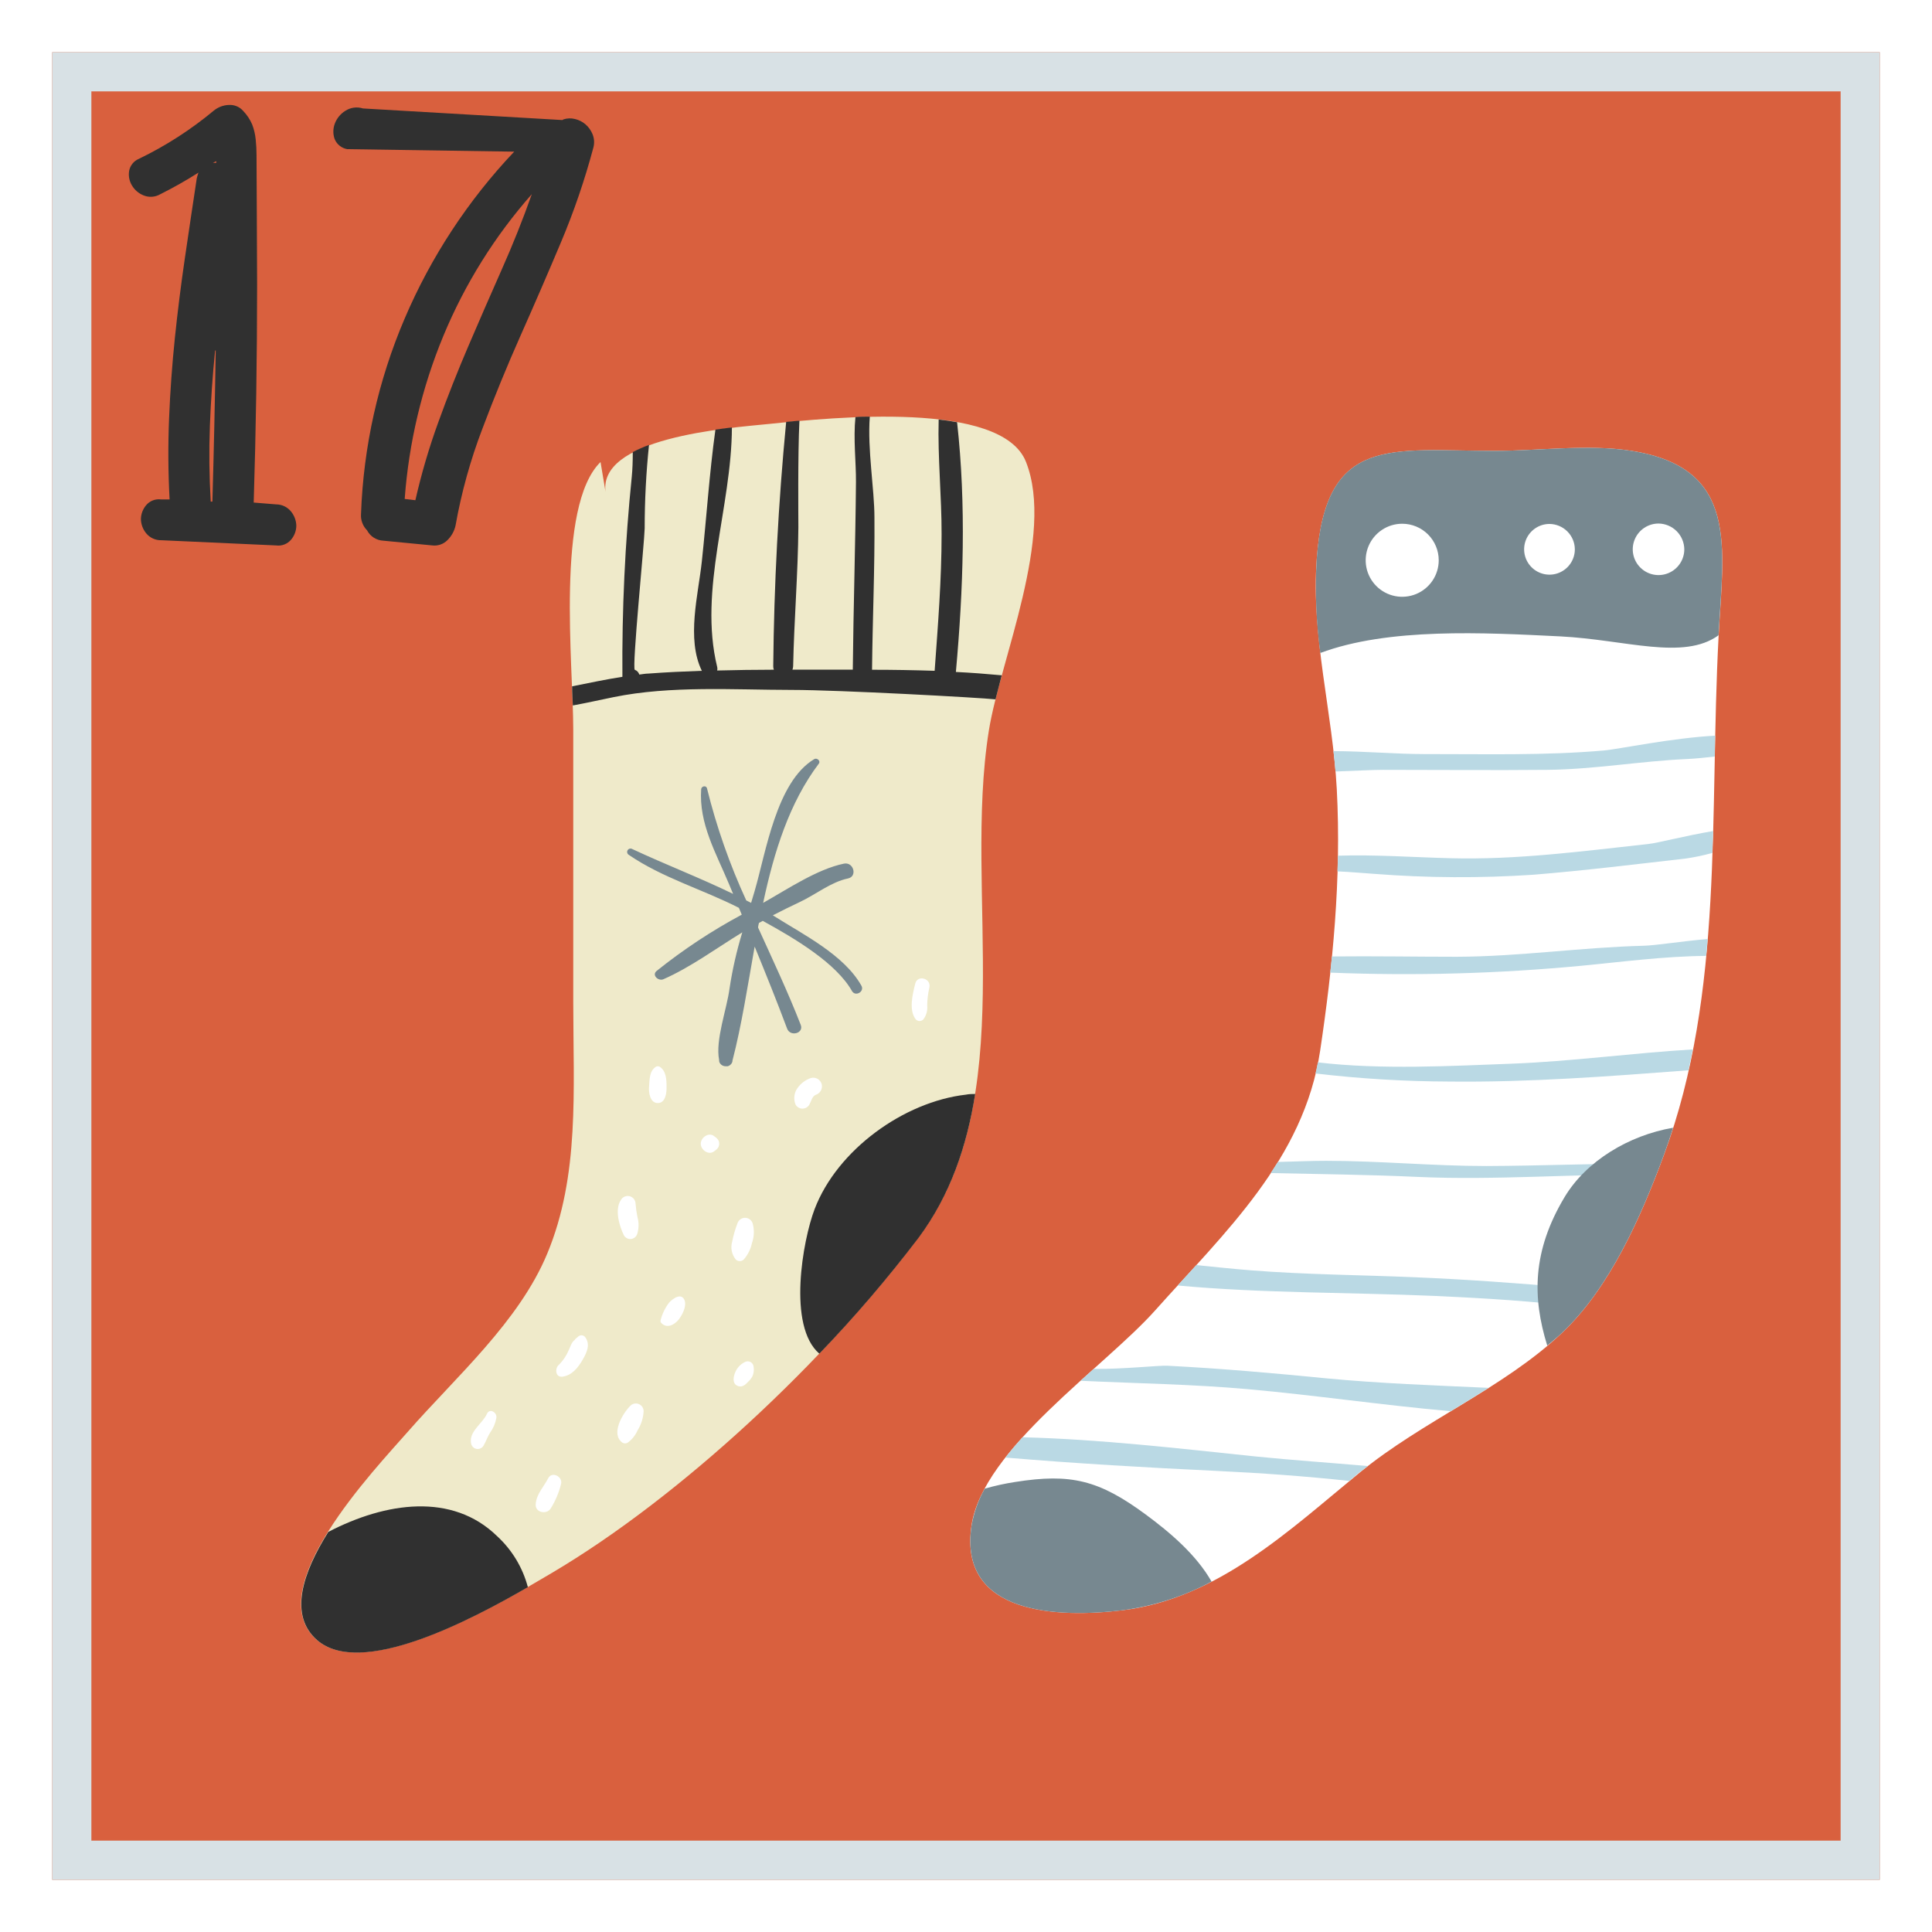 <svg width="148" height="148" viewBox="0 0 148 148" fill="none" xmlns="http://www.w3.org/2000/svg">
<g filter="url(#filter0_d)">
<path d="M144 0H4V140H144V0Z" fill="#D9603E"/>
<path d="M21.153 34.638C21.374 34.638 21.591 34.688 21.79 34.783C21.988 34.879 22.163 35.018 22.3 35.19C22.55 35.498 22.691 35.88 22.7 36.277C22.693 36.667 22.552 37.042 22.3 37.34C22.162 37.504 21.984 37.631 21.784 37.709C21.583 37.786 21.366 37.812 21.153 37.783L12.361 37.384C12.138 37.39 11.917 37.345 11.715 37.252C11.513 37.159 11.334 37.021 11.194 36.848C10.943 36.542 10.802 36.161 10.794 35.765C10.801 35.376 10.942 35 11.194 34.702C11.332 34.537 11.509 34.41 11.71 34.332C11.911 34.255 12.128 34.229 12.341 34.259H12.992C12.88 32.188 12.867 30.119 12.952 28.052C13.036 25.982 13.184 23.931 13.396 21.889C13.608 19.847 13.864 17.809 14.163 15.77C14.463 13.732 14.763 11.69 15.075 9.648C15.102 9.536 15.146 9.392 15.202 9.224C14.254 9.827 13.275 10.381 12.269 10.883C12.077 10.993 11.862 11.058 11.641 11.073C11.42 11.088 11.199 11.051 10.994 10.966C10.62 10.817 10.306 10.547 10.103 10.199C9.905 9.868 9.83 9.477 9.891 9.096C9.929 8.888 10.018 8.694 10.152 8.53C10.285 8.366 10.458 8.239 10.654 8.161C12.709 7.166 14.635 5.925 16.389 4.464C16.71 4.206 17.105 4.057 17.516 4.04C17.727 4.024 17.939 4.059 18.134 4.14C18.329 4.221 18.502 4.347 18.639 4.508C18.928 4.81 19.16 5.162 19.323 5.547C19.46 5.91 19.549 6.289 19.587 6.674C19.63 7.072 19.651 7.473 19.651 7.873C19.651 8.273 19.695 16.354 19.695 17.797C19.695 23.392 19.608 28.959 19.435 34.498L21.153 34.638ZM16.477 22.864C16.283 24.793 16.15 26.714 16.078 28.627C16.006 30.54 16.027 32.473 16.142 34.426H16.27C16.381 30.574 16.467 26.71 16.525 22.836L16.477 22.864ZM16.309 8.477H16.565V8.345L16.309 8.477Z" fill="#303030"/>
<path d="M43.166 5.144C43.45 5.053 43.753 5.043 44.042 5.116C44.336 5.183 44.61 5.32 44.841 5.515C45.084 5.723 45.273 5.986 45.393 6.283C45.526 6.61 45.547 6.973 45.453 7.314C44.792 9.792 43.96 12.221 42.963 14.584C41.961 16.96 40.936 19.326 39.889 21.681C38.842 24.037 37.864 26.421 36.956 28.835C36.037 31.237 35.348 33.721 34.898 36.253C34.804 36.681 34.587 37.073 34.274 37.38C34.122 37.533 33.937 37.648 33.733 37.718C33.53 37.787 33.312 37.808 33.099 37.78L29.378 37.42C29.116 37.41 28.861 37.331 28.639 37.191C28.417 37.05 28.237 36.853 28.115 36.621C27.953 36.457 27.828 36.261 27.749 36.045C27.67 35.829 27.638 35.599 27.656 35.37C27.84 30.219 28.972 25.146 30.997 20.407C33.014 15.679 35.856 11.349 39.39 7.617L26.601 7.426C26.383 7.389 26.178 7.296 26.007 7.156C25.835 7.016 25.704 6.833 25.625 6.626C25.499 6.249 25.508 5.839 25.649 5.467C25.802 5.063 26.083 4.721 26.449 4.492C26.648 4.363 26.872 4.279 27.108 4.247C27.343 4.215 27.582 4.236 27.808 4.308L43.079 5.196L43.166 5.144ZM31.82 34.319C32.282 32.285 32.87 30.283 33.583 28.324C34.291 26.365 35.06 24.42 35.889 22.489C36.717 20.557 37.558 18.628 38.411 16.702C39.271 14.773 40.048 12.829 40.741 10.871C37.905 14.086 35.619 17.747 33.974 21.705C32.321 25.692 31.318 29.918 31.001 34.223L31.82 34.319Z" fill="#303030"/>
<path d="M102.404 56.46C102.767 63.33 102.084 70.116 101.129 76.49C99.882 84.819 93.819 90.41 88.488 96.385C84.591 100.754 75.299 106.98 74.424 112.855C73.373 119.773 81.178 119.937 86.014 119.35C93.272 118.467 98.803 113.195 104.182 108.787C108.978 104.858 115.137 102.364 119.637 98.124C123.334 94.643 125.712 89.208 127.474 84.448C132.086 71.994 130.931 58.402 131.651 44.762C132.014 37.86 133.249 31.849 124.988 30.538C121.703 30.014 117.858 30.538 114.521 30.538C106.556 30.538 101.564 29.283 100.869 38.827C100.429 44.794 102.092 50.573 102.404 56.46Z" fill="white"/>
<path d="M115.74 77.486C111.26 77.649 105.845 77.965 100.953 77.382C100.897 77.669 100.841 77.953 100.773 78.233C104.182 78.635 107.612 78.842 111.044 78.852C117.139 78.92 123.254 78.453 129.345 77.989C129.461 77.462 129.572 76.934 129.672 76.391C125.032 76.666 120.376 77.314 115.74 77.486Z" fill="#BAD9E4"/>
<path d="M101.624 101.589C97.572 101.189 93.519 100.83 89.451 100.622C88.731 100.586 85.994 100.898 83.788 100.862C83.452 101.161 83.112 101.465 82.772 101.777H82.86C87.109 101.977 91.333 102.037 95.578 102.416C100.617 102.864 105.881 103.639 111.132 104.107C112.107 103.515 113.082 102.908 114.038 102.316C109.909 102.128 105.729 101.981 101.624 101.589Z" fill="#BAD9E4"/>
<path d="M104.782 108.307C101.908 108.051 99.015 107.86 96.149 107.568C90.454 106.976 84.307 106.253 78.328 106.101C77.862 106.618 77.424 107.136 77.013 107.656C82.433 108.111 87.888 108.427 93.287 108.683C96.597 108.839 99.986 109.083 103.359 109.446C103.631 109.218 103.906 108.991 104.158 108.771C104.374 108.623 104.586 108.479 104.782 108.307Z" fill="#BAD9E4"/>
<path d="M117.443 63.01C121.343 62.694 125.248 62.211 129.141 61.767C129.829 61.668 130.51 61.524 131.179 61.336C131.179 60.78 131.219 60.22 131.235 59.661C129.077 60.025 127.01 60.576 126.255 60.656C121.191 61.208 116.176 61.883 111.068 61.743C108.183 61.667 105.329 61.459 102.488 61.551C102.488 61.951 102.464 62.351 102.452 62.75C103.439 62.794 104.41 62.882 105.281 62.942C109.328 63.257 113.392 63.279 117.443 63.01Z" fill="#BAD9E4"/>
<path d="M108.387 93.844C104.19 93.664 100.018 93.644 95.825 93.312C94.447 93.204 93.048 93.052 91.641 92.912L90.214 94.475C96.749 95.079 103.467 94.995 109.909 95.274C113.682 95.446 117.599 95.674 121.383 96.17C121.707 95.77 122.031 95.37 122.331 94.923C121.599 94.807 120.872 94.699 120.152 94.635C116.248 94.295 112.307 94.007 108.387 93.844Z" fill="#BAD9E4"/>
<path d="M126.423 85.127C122.235 85.127 118.05 85.307 113.862 85.323C109.765 85.323 105.669 84.923 101.56 84.923C100.513 84.923 99.238 84.979 97.891 85.011C97.712 85.295 97.532 85.579 97.344 85.862C101.077 85.946 104.818 85.982 108.534 86.154C114.557 86.43 120.772 85.91 126.879 85.966C126.995 85.671 127.102 85.379 127.214 85.083C126.947 85.127 126.695 85.127 126.423 85.127Z" fill="#BAD9E4"/>
<path d="M121.204 69.976C124.133 69.696 127.47 69.253 130.699 69.225C130.739 68.793 130.779 68.365 130.815 67.934C128.817 68.102 126.871 68.425 125.904 68.449C121.128 68.573 116.42 69.273 111.624 69.293C108.427 69.293 105.229 69.233 102.032 69.269C101.992 69.668 101.944 70.096 101.9 70.508C108.339 70.765 114.788 70.587 121.204 69.976Z" fill="#BAD9E4"/>
<path d="M122.874 53.49C118.306 53.89 113.702 53.758 109.122 53.766C106.928 53.766 104.522 53.546 102.148 53.538C102.208 54.058 102.26 54.581 102.308 55.101C103.73 55.053 105.105 54.973 105.937 54.973C110.141 54.973 114.349 55.013 118.558 54.973C122.131 54.937 125.656 54.305 129.213 54.146C129.92 54.114 130.639 54.034 131.359 53.954C131.359 53.414 131.379 52.875 131.391 52.355C128.046 52.535 124.037 53.382 122.874 53.49Z" fill="#BAD9E4"/>
<path d="M128.17 82.389C124.756 82.973 121.503 84.955 119.857 87.697C117.375 91.837 117.379 95.386 118.526 99.079C118.901 98.763 119.281 98.456 119.633 98.124C123.33 94.643 125.708 89.208 127.47 84.448C127.722 83.764 127.95 83.081 128.17 82.389Z" fill="#778890"/>
<path d="M87.76 112.012C84.199 109.39 82.049 108.847 77.769 109.526C76.981 109.646 76.201 109.817 75.435 110.038C74.942 110.913 74.602 111.866 74.428 112.855C73.377 119.773 81.182 119.937 86.018 119.35C88.396 119.031 90.697 118.288 92.812 117.156C91.637 115.101 89.663 113.415 87.76 112.012Z" fill="#778890"/>
<path d="M124.984 30.538C121.699 30.014 117.854 30.538 114.517 30.538C106.552 30.538 101.56 29.283 100.865 38.827C100.725 41.228 100.818 43.637 101.141 46.021C106.38 44.07 113.634 44.458 119.525 44.75C124.521 45.002 128.953 46.616 131.647 44.666C132.022 37.808 133.213 31.841 124.984 30.538Z" fill="#778890"/>
<path d="M107.415 36.121C106.862 36.121 106.321 36.285 105.861 36.593C105.401 36.9 105.042 37.337 104.831 37.848C104.619 38.359 104.564 38.922 104.671 39.465C104.779 40.007 105.046 40.506 105.437 40.897C105.828 41.288 106.327 41.555 106.87 41.663C107.412 41.77 107.975 41.715 108.486 41.503C108.997 41.292 109.434 40.933 109.741 40.473C110.049 40.013 110.213 39.472 110.213 38.919C110.213 38.177 109.918 37.465 109.394 36.941C108.869 36.416 108.157 36.121 107.415 36.121Z" fill="white"/>
<path d="M118.702 36.137C118.317 36.136 117.942 36.249 117.622 36.462C117.302 36.675 117.052 36.978 116.904 37.333C116.757 37.688 116.718 38.079 116.792 38.456C116.867 38.833 117.051 39.179 117.323 39.451C117.594 39.723 117.94 39.909 118.317 39.984C118.694 40.059 119.085 40.021 119.44 39.874C119.795 39.727 120.099 39.478 120.312 39.159C120.526 38.839 120.64 38.464 120.64 38.079C120.636 37.566 120.431 37.075 120.068 36.712C119.706 36.349 119.215 36.142 118.702 36.137Z" fill="white"/>
<path d="M127.051 36.105C126.66 36.105 126.278 36.221 125.954 36.438C125.629 36.655 125.376 36.963 125.227 37.324C125.077 37.685 125.038 38.082 125.114 38.465C125.19 38.848 125.378 39.199 125.655 39.475C125.931 39.752 126.282 39.94 126.665 40.016C127.048 40.092 127.445 40.053 127.806 39.903C128.167 39.754 128.475 39.501 128.692 39.176C128.909 38.852 129.025 38.47 129.025 38.079C129.019 37.558 128.809 37.059 128.44 36.69C128.071 36.321 127.572 36.111 127.051 36.105Z" fill="white"/>
<path d="M46.004 31.393C42.559 34.766 43.914 46.952 43.914 51.864V72.738C43.914 79.532 44.417 86.046 41.915 92.049C39.753 97.245 34.945 101.453 31.277 105.637C28.667 108.615 19.886 117.775 24.267 121.624C28.143 125.017 38.83 118.518 42.251 116.508C52.159 110.657 63.269 100.234 70.335 90.822C78.328 80.167 73.74 64.513 75.754 51.947C76.622 46.556 80.822 37.008 78.596 31.385C76.738 26.649 63.777 27.976 58.953 28.472C55.816 28.787 45.5 29.515 46.424 33.899L46.004 31.393Z" fill="#EFEACA"/>
<path d="M38.075 113.671C34.646 110.329 29.562 111.057 25.15 113.351C23.188 116.484 22.101 119.717 24.283 121.632C27.62 124.549 35.989 120.153 40.437 117.583C40.04 116.08 39.22 114.722 38.075 113.671Z" fill="#303030"/>
<path d="M74.704 79.804C74.472 79.804 74.244 79.804 73.992 79.856C69.24 80.399 64.132 84.084 62.402 88.628C61.499 90.994 60.304 97.588 62.766 99.698C65.466 96.892 68.001 93.93 70.359 90.83C72.801 87.549 74.068 83.796 74.704 79.804Z" fill="#303030"/>
<path d="M76.738 47.731C75.571 47.623 74.4 47.531 73.225 47.475C73.796 41.153 74.024 34.686 73.317 28.344C72.865 28.26 72.393 28.192 71.906 28.136C71.826 31.065 72.138 34.027 72.13 36.928C72.13 40.417 71.85 43.91 71.598 47.387C69.999 47.334 68.401 47.307 66.802 47.307C66.842 43.423 67.018 39.538 66.986 35.654C66.986 33.455 66.442 30.458 66.63 27.916C66.259 27.916 65.895 27.916 65.531 27.948C65.359 29.615 65.583 31.441 65.571 32.912C65.531 37.708 65.376 42.504 65.328 47.3H60.703C60.737 47.215 60.756 47.126 60.759 47.036C60.831 43.483 61.131 39.938 61.159 36.381C61.159 35.666 61.111 30.918 61.239 28.224L60.224 28.32C59.624 34.531 59.293 40.809 59.233 47.036C59.231 47.127 59.248 47.218 59.281 47.303C57.834 47.303 56.387 47.328 54.936 47.364C54.961 47.27 54.961 47.173 54.936 47.08C53.498 41.165 56.047 34.854 56.067 28.743C55.668 28.791 55.24 28.847 54.804 28.911C54.341 32.252 54.121 35.669 53.765 38.995C53.494 41.548 52.566 44.93 53.765 47.387C52.399 47.435 51.032 47.495 49.665 47.599C49.433 47.599 49.205 47.651 48.974 47.675C48.95 47.592 48.906 47.515 48.846 47.452C48.786 47.388 48.712 47.34 48.63 47.312C48.394 47.224 49.365 37.54 49.385 36.477C49.385 34.341 49.496 32.207 49.717 30.082C49.291 30.238 48.876 30.421 48.474 30.63C48.474 31.325 48.45 31.985 48.398 32.504C47.879 37.602 47.639 42.724 47.679 47.847C46.384 48.047 45.105 48.323 43.826 48.574C43.826 49.09 43.866 49.582 43.882 50.041C44.917 49.853 45.956 49.617 47.011 49.402C51.38 48.511 56.203 48.846 60.632 48.85C64.304 48.85 75.123 49.446 76.262 49.574C76.406 49.01 76.574 48.379 76.738 47.731Z" fill="#303030"/>
<path d="M65.987 71.507C64.664 69.149 61.519 67.582 59.313 66.187L59.201 66.119C59.884 65.764 60.58 65.424 61.275 65.096C62.474 64.533 63.673 63.557 64.96 63.294C65.703 63.138 65.387 62.007 64.648 62.159C62.61 62.578 60.364 64.089 58.461 65.164C59.293 61.263 60.46 57.503 62.726 54.497C62.886 54.289 62.582 54.03 62.378 54.15C59.477 55.876 58.673 61.303 57.81 64.253C57.722 64.553 57.63 64.856 57.538 65.164C57.418 65.096 57.29 65.044 57.166 64.976C55.897 62.218 54.89 59.347 54.161 56.4C54.101 56.136 53.729 56.216 53.713 56.459C53.53 59.097 54.856 61.351 55.844 63.721L56.159 64.477C53.63 63.246 50.988 62.235 48.434 61.04C48.375 61.005 48.304 60.995 48.237 61.012C48.17 61.029 48.113 61.072 48.078 61.132C48.043 61.191 48.033 61.262 48.051 61.328C48.068 61.395 48.111 61.452 48.17 61.487C50.748 63.25 53.825 64.129 56.603 65.544C56.675 65.716 56.751 65.891 56.823 66.067C54.525 67.301 52.344 68.741 50.308 70.372C49.909 70.691 50.416 71.171 50.808 71.019C52.89 70.108 54.872 68.641 56.863 67.422C56.434 68.826 56.108 70.259 55.888 71.71C55.68 73.309 54.785 75.671 55.088 77.198C55.084 77.253 55.09 77.308 55.108 77.361C55.126 77.413 55.155 77.461 55.192 77.501C55.21 77.523 55.23 77.543 55.252 77.561L55.292 77.589C55.339 77.624 55.392 77.648 55.448 77.661C55.496 77.674 55.546 77.681 55.596 77.681C55.645 77.686 55.694 77.686 55.744 77.681C55.801 77.665 55.855 77.639 55.904 77.605L55.94 77.577C55.962 77.561 55.983 77.54 55.999 77.517C56.07 77.444 56.11 77.347 56.111 77.246C56.811 74.548 57.27 71.543 57.81 68.513C58.665 70.599 59.508 72.69 60.296 74.796C60.54 75.447 61.595 75.156 61.339 74.508C60.372 72.022 59.205 69.548 58.074 67.058C58.074 66.939 58.114 66.823 58.138 66.703L58.429 66.543C60.915 67.902 64.073 69.792 65.275 71.934C65.547 72.366 66.243 71.958 65.987 71.507Z" fill="#778890"/>
<path d="M44.801 98.396C44.732 98.328 44.638 98.29 44.541 98.29C44.444 98.29 44.351 98.328 44.282 98.396C44.198 98.46 43.914 98.707 44.066 98.624C43.794 98.767 43.702 99.155 43.57 99.423C43.397 99.837 43.146 100.214 42.831 100.534C42.487 100.79 42.531 101.529 43.079 101.461C43.814 101.365 44.278 100.774 44.629 100.17C44.981 99.567 45.245 98.955 44.801 98.396Z" fill="white"/>
<path d="M48.834 89.24C48.763 88.899 48.713 88.555 48.686 88.208C48.684 88.076 48.639 87.949 48.557 87.845C48.475 87.741 48.361 87.668 48.233 87.635C48.105 87.603 47.97 87.614 47.849 87.666C47.727 87.718 47.627 87.809 47.563 87.925C47.071 88.656 47.439 89.923 47.802 90.646C47.859 90.739 47.941 90.813 48.038 90.86C48.136 90.907 48.245 90.925 48.353 90.911C48.461 90.897 48.562 90.852 48.644 90.782C48.727 90.711 48.787 90.618 48.818 90.514C48.944 90.1 48.949 89.657 48.834 89.24Z" fill="white"/>
<path d="M52.446 95.622C52.211 94.979 51.511 95.494 51.248 95.798C50.947 96.196 50.729 96.65 50.604 97.133C50.593 97.17 50.592 97.21 50.602 97.249C50.612 97.287 50.632 97.321 50.66 97.349C51.084 97.796 51.659 97.496 51.991 97.085C52.255 96.749 52.61 96.078 52.446 95.622Z" fill="white"/>
<path d="M57.658 89.719C57.619 89.595 57.541 89.486 57.437 89.409C57.332 89.332 57.205 89.29 57.075 89.29C56.944 89.29 56.817 89.332 56.712 89.409C56.608 89.486 56.53 89.595 56.491 89.719C56.317 90.169 56.183 90.633 56.091 91.106C56.021 91.341 56.009 91.589 56.056 91.829C56.103 92.069 56.209 92.294 56.363 92.485C56.446 92.562 56.555 92.606 56.669 92.606C56.782 92.606 56.892 92.562 56.975 92.485C57.287 92.127 57.503 91.695 57.602 91.23C57.776 90.744 57.795 90.216 57.658 89.719Z" fill="white"/>
<path d="M57.734 100.742C57.734 100.662 57.714 100.583 57.675 100.514C57.635 100.444 57.578 100.387 57.509 100.346C57.441 100.306 57.362 100.284 57.282 100.283C57.203 100.282 57.124 100.303 57.054 100.342C56.718 100.508 56.455 100.793 56.315 101.141C56.183 101.461 56.087 101.941 56.451 102.14C56.815 102.34 57.099 102.08 57.302 101.861C57.436 101.737 57.549 101.592 57.638 101.433C57.736 101.217 57.77 100.977 57.734 100.742Z" fill="white"/>
<path d="M48.306 103.671C47.706 104.259 46.747 105.849 47.683 106.517C47.743 106.552 47.812 106.57 47.882 106.57C47.953 106.57 48.022 106.552 48.082 106.517C48.415 106.274 48.677 105.947 48.842 105.569C49.122 105.124 49.282 104.613 49.305 104.087C49.301 103.973 49.264 103.863 49.199 103.769C49.134 103.675 49.044 103.602 48.939 103.559C48.834 103.515 48.718 103.502 48.606 103.522C48.494 103.542 48.39 103.594 48.306 103.671Z" fill="white"/>
<path d="M37.299 104.311C36.964 105.066 35.857 105.685 36.1 106.629C36.128 106.725 36.184 106.81 36.26 106.875C36.335 106.941 36.428 106.982 36.528 106.995C36.627 107.008 36.727 106.993 36.818 106.949C36.908 106.906 36.984 106.838 37.036 106.753C37.231 106.425 37.339 106.065 37.551 105.737C37.791 105.406 37.952 105.025 38.023 104.622C38.099 104.199 37.503 103.843 37.299 104.311Z" fill="white"/>
<path d="M41.991 109.246C41.64 109.93 41.088 110.445 41.036 111.245C40.996 111.88 41.883 112.044 42.187 111.556C42.554 110.968 42.824 110.324 42.987 109.65C43.094 109.106 42.279 108.683 41.991 109.246Z" fill="white"/>
<path d="M62.946 79.048C62.897 78.877 62.783 78.732 62.628 78.644C62.473 78.557 62.29 78.534 62.118 78.581C61.708 78.721 61.351 78.987 61.099 79.34C60.964 79.522 60.88 79.736 60.853 79.961C60.826 80.186 60.859 80.414 60.947 80.623C61.001 80.715 61.077 80.791 61.169 80.844C61.262 80.898 61.366 80.926 61.473 80.926C61.579 80.926 61.684 80.898 61.776 80.844C61.868 80.791 61.945 80.715 61.998 80.623C62.13 80.399 62.21 79.987 62.474 79.876C62.644 79.825 62.788 79.711 62.876 79.557C62.964 79.403 62.989 79.22 62.946 79.048Z" fill="white"/>
<path d="M51.06 79.24C51.06 78.693 51.032 78.041 50.54 77.721C50.495 77.694 50.443 77.679 50.39 77.679C50.337 77.679 50.285 77.694 50.24 77.721C49.733 78.057 49.769 78.685 49.721 79.24C49.681 79.684 49.789 80.499 50.392 80.499C50.996 80.499 51.076 79.684 51.06 79.24Z" fill="white"/>
<path d="M70.111 71.351C69.912 72.15 69.6 73.385 70.151 74.088C70.189 74.128 70.234 74.16 70.284 74.182C70.334 74.204 70.388 74.215 70.443 74.215C70.498 74.215 70.552 74.204 70.602 74.182C70.652 74.16 70.698 74.128 70.735 74.088C70.966 73.781 71.07 73.396 71.027 73.013C71.034 72.555 71.091 72.098 71.195 71.651C71.354 70.943 70.283 70.647 70.111 71.351Z" fill="white"/>
<path d="M54.932 83.217C54.861 83.147 54.783 83.085 54.7 83.029C54.277 82.705 53.681 83.149 53.681 83.616C53.681 84.084 54.277 84.523 54.7 84.2C54.783 84.144 54.861 84.081 54.932 84.012C55.036 83.906 55.095 83.763 55.095 83.614C55.095 83.466 55.036 83.323 54.932 83.217Z" fill="white"/>
<rect x="5.5" y="1.5" width="137" height="137" stroke="#D8E1E5" stroke-width="3"/>
</g>
<defs>
<filter id="filter0_d" x="0" y="0" width="148" height="148" filterUnits="userSpaceOnUse" color-interpolation-filters="sRGB">
<feFlood flood-opacity="0" result="BackgroundImageFix"/>
<feColorMatrix in="SourceAlpha" type="matrix" values="0 0 0 0 0 0 0 0 0 0 0 0 0 0 0 0 0 0 127 0"/>
<feOffset dy="4"/>
<feGaussianBlur stdDeviation="2"/>
<feColorMatrix type="matrix" values="0 0 0 0 0 0 0 0 0 0 0 0 0 0 0 0 0 0 0.25 0"/>
<feBlend mode="normal" in2="BackgroundImageFix" result="effect1_dropShadow"/>
<feBlend mode="normal" in="SourceGraphic" in2="effect1_dropShadow" result="shape"/>
</filter>
</defs>
</svg>
